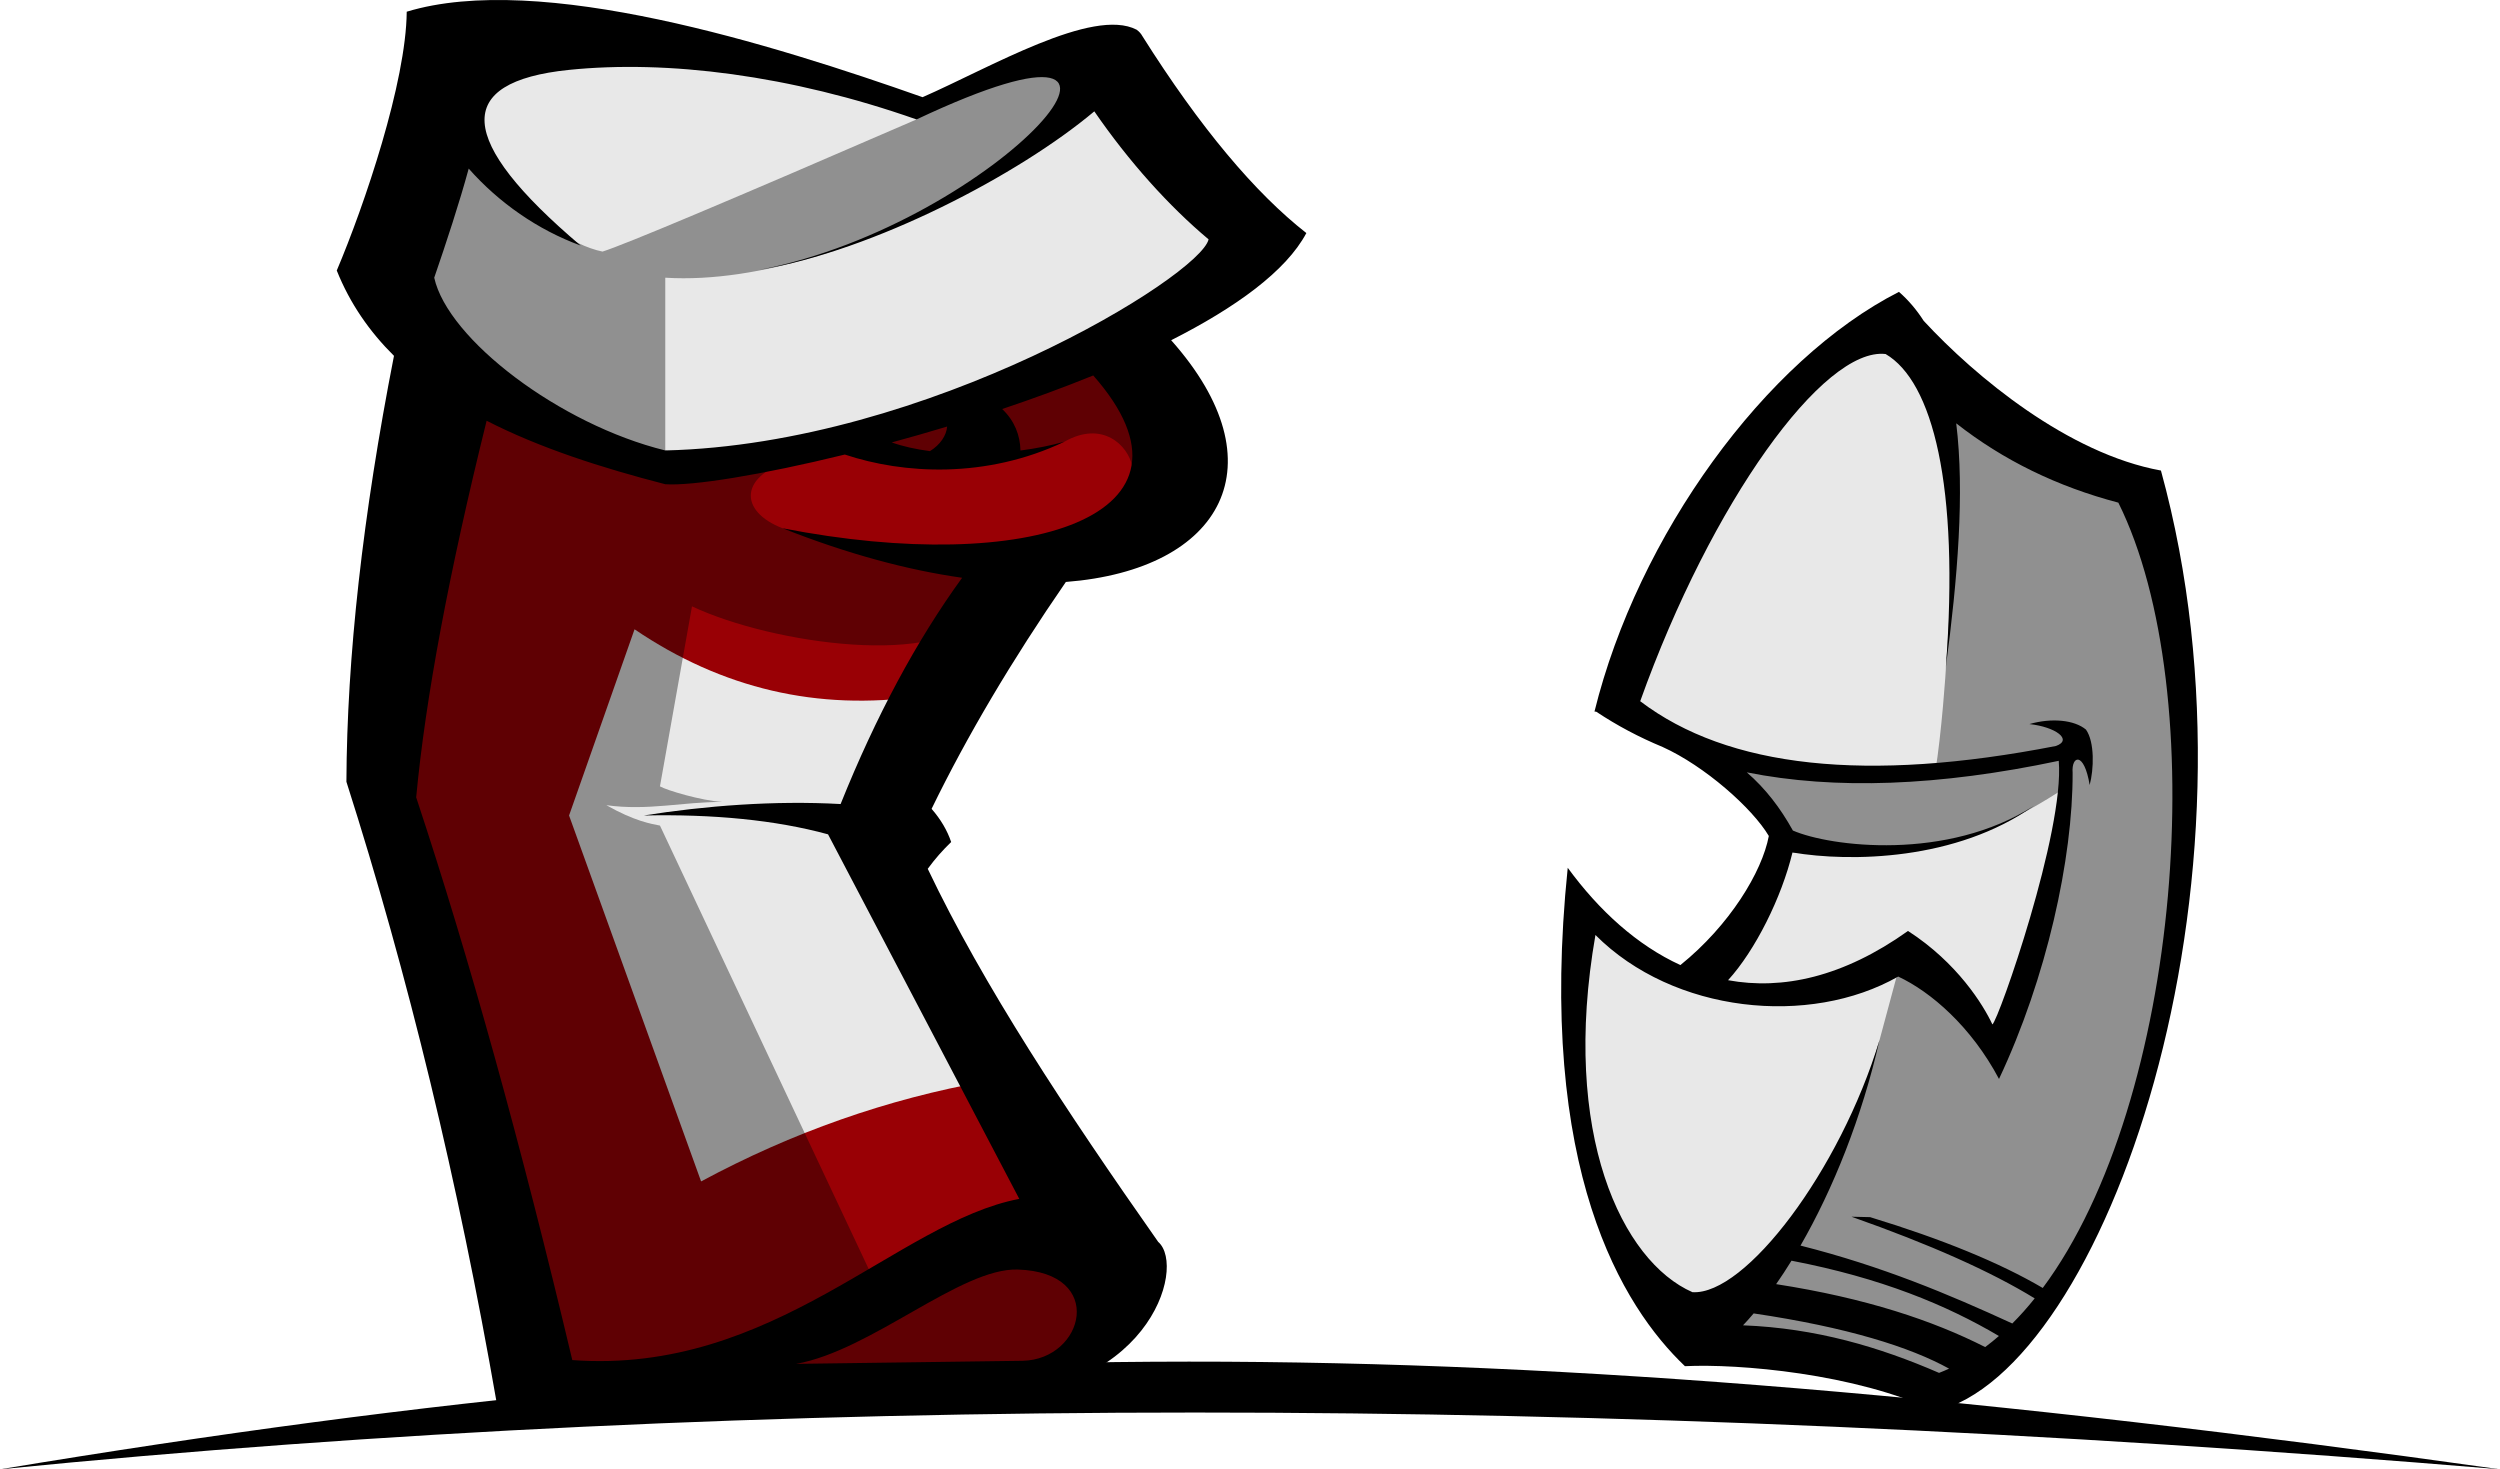 <?xml version="1.0" encoding="UTF-8" standalone="no"?><!-- Generator: Gravit.io --><svg xmlns="http://www.w3.org/2000/svg" xmlns:xlink="http://www.w3.org/1999/xlink" style="isolation:isolate" viewBox="1 1 305.577 179.595" width="305.577pt" height="179.595pt">
    
    <defs>
        
        <clipPath id="_clipPath_45pmDndJQMqYut5ltUAuCf7FQ7hy2w4p">
        <rect x="1" y="1" width="305.577" height="179.595"/></clipPath>
        
        </defs>
        
        <g clip-path="url(#_clipPath_45pmDndJQMqYut5ltUAuCf7FQ7hy2w4p)"><g><path d=" M 193.777 111.007 C 197.299 115.04 202.26 118.325 208.655 120.859 C 213.727 115.571 216.82 110.099 217.929 104.439 C 215.697 97.902 208.99 92.348 197.805 87.772 C 210.95 57.641 221.703 44.099 231.954 39.606 C 239.038 48.469 256.486 59.083 263.503 60.969 C 276.548 121.064 255.296 166.635 237.337 171.172 C 230.759 166.465 213.33 165.32 207.396 165.989 C 196.769 156.216 191.308 134.843 193.777 111.007 Z " fill="rgb(232,232,232)"/>
        
        <g opacity="0.38">
            
            <path d=" M 238.846 82.516 C 240.555 61.891 238.842 48.064 234.318 42.012 C 243.956 52.306 253.402 58.518 262.652 60.643 C 275.413 111.608 260.739 163.105 237.885 171.623 C 230.687 168.253 217.561 165.832 207.562 164.813 C 215.346 163.832 223.942 151.274 230.74 128.118 L 233.135 119.222 C 237.613 120.299 241.813 124.833 245.166 129.281 C 247.403 126.889 250.289 115.707 253.676 97.119 C 240.781 105.775 231.325 105.843 220.097 105.199 C 218.284 101.517 215.025 97.303 210.319 92.552 C 216.48 95.097 225.843 95.94 237.546 95.316 C 238.287 91.025 238.897 82.55 238.846 82.516 Z " fill="rgb(0,0,0)"/>
        </g>
        
        <path d=" M 250.688 158.429 C 267.671 135.606 271.411 85.541 259.927 62.439 C 252.445 60.472 245.84 57.243 240.111 52.744 C 241.148 61.229 240.285 71.647 238.846 82.516 C 240.519 60.3 237.222 47.638 231.481 44.273 C 223.888 43.401 210.183 62.385 201.484 86.71 L 201.484 86.71 C 212.231 94.871 229.168 96.694 252.298 92.182 C 254.4 91.433 252.258 89.846 249.056 89.505 C 251.765 88.723 254.551 88.994 255.969 90.179 L 255.969 90.179 C 257.05 91.702 256.937 95.042 256.422 96.954 C 255.739 92.792 254.167 93.36 254.338 95.457 C 254.373 105.933 251.157 120.546 245.34 132.882 L 245.34 132.882 C 241.951 126.484 237.007 122.227 233.019 120.365 C 222.197 126.529 205.555 124.856 196.012 115.285 L 196.012 115.285 C 191.755 139.652 199.294 155.176 207.869 158.945 C 214.33 159.34 225.886 144.132 230.74 128.118 C 228.581 137.589 225.056 146.348 221.077 153.249 L 221.077 153.249 C 231.078 155.782 239.188 159.197 246.966 162.771 C 247.912 161.826 248.825 160.802 249.703 159.703 C 244.355 156.422 236.887 153.093 227.308 149.72 L 229.585 149.772 C 238.389 152.457 245.423 155.341 250.688 158.429 Z  M 219.975 155.095 C 219.358 156.101 218.731 157.056 218.099 157.961 L 218.099 157.961 C 229.087 159.67 237.265 162.415 243.65 165.654 C 244.22 165.229 244.779 164.778 245.328 164.3 C 238.901 160.508 230.944 157.205 219.975 155.095 L 219.975 155.095 Z  M 215.352 161.539 C 214.918 162.052 214.484 162.537 214.051 162.995 L 214.051 162.995 C 222.979 163.342 230.727 165.647 238.014 168.809 C 238.427 168.649 238.835 168.476 239.238 168.29 C 234.458 165.649 226.792 163.235 215.352 161.539 L 215.352 161.539 L 215.352 161.539 Z  M 214.512 95.405 C 225.3 97.562 238.01 97.093 252.642 93.995 C 253.369 102.604 245.302 125.651 244.532 126.218 C 243.432 123.856 240.257 118.684 234.217 114.791 C 226.299 120.433 218.873 122.033 212.221 120.812 C 215.547 117.169 218.763 110.708 220.097 105.199 C 227.149 106.391 240.137 106.218 249.626 99.48 C 239.017 106.312 224.679 104.488 220.147 102.518 C 218.605 99.747 216.808 97.394 214.512 95.405 L 214.512 95.405 L 214.512 95.405 L 214.512 95.405 L 214.512 95.405 L 214.512 95.405 L 214.512 95.405 Z  M 206.951 167.989 L 206.951 167.989 C 199.36 160.752 188.824 144.018 192.625 107.069 L 192.625 107.069 L 192.625 107.069 C 196.466 112.323 201.116 116.544 206.398 118.961 C 212.418 114.106 216.383 107.567 217.204 103.182 C 215.187 99.773 209.343 94.615 204.223 92.304 L 204.223 92.304 C 201.341 91.112 198.638 89.674 196.113 87.994 L 196.113 87.994 L 195.895 87.972 C 201.194 66.496 216.767 44.991 233.111 36.674 L 233.111 36.674 L 233.111 36.674 C 234.275 37.691 235.277 38.879 236.135 40.218 C 242.462 47.061 253.796 56.447 265.133 58.515 C 279.065 109.203 258.161 168.677 237.568 173.498 C 227.798 168.871 213.467 167.673 206.951 167.989 L 206.951 167.989 L 206.951 167.989 L 206.951 167.989 Z " fill-rule="evenodd" fill="rgb(0,0,0)"/>
        
        </g><g>
            
            <path d=" M 82.316 58.354 C 71.349 55.257 54.738 45.737 50.714 36.09 L 50.714 36.09 C 53.871 24.301 55.395 14.712 55.284 7.318 C 68.013 2.824 87.542 6.883 113.767 13.831 C 124.498 9.231 131.433 5.325 136.939 7.876 C 140.581 15.404 147.124 24.644 153.795 31.296 C 147.939 44.109 97.555 57.091 82.316 58.354 Z " fill="rgb(232,232,232)"/>
            
            <path d=" M 133.187 42.539 C 130.545 46.208 101.188 57.481 82.733 58.033 C 75.402 56.695 63.712 51.759 56.256 44.61 L 48.424 98.462 L 65.957 171.414 L 129.902 169.516 C 138.574 163.548 140.619 157.442 136.035 151.194 L 107.581 102.556 L 126.005 70.178 C 150.619 61.675 151.841 49.291 133.187 42.539 Z "
            
            fill="rgb(153,0,5)"/>
            
            <path d=" M 113.588 86.105 C 100.943 87.909 89.27 85.183 78.561 77.92 L 70.557 100.679 L 86.695 145.405 C 97.858 139.401 109.47 135.323 121.526 133.166 L 105.835 102.004 L 113.588 86.105 Z " fill="rgb(232,232,232)"/>
            
            <g opacity="0.38">
                
                <path d=" M 120.643 75.849 L 124.904 70.639 C 117.894 69.546 102.943 67.857 96.654 65.569 C 91.321 63.52 91.12 59.069 98.314 57.037 C 101.062 55.986 106.98 55.701 107.581 56.184 C 110.78 56.885 120.761 58.95 131.119 54.985 C 135.739 52.353 138.885 55.413 139.408 58.033 C 141.302 55.586 140.983 46.512 136.035 44.61 C 121.259 50.92 105.938 55.28 90.069 57.684 L 82.316 56.067 L 82.316 34.944 C 105.469 36.394 139.406 14.73 133.172 7.876 C 126.181 8.133 119.093 10.709 113.027 15.6 Q 78.715 30.474 74.646 31.752 C 67.206 30.242 55.003 18.01 55.284 10.198 C 54.555 21.356 51.51 31.446 49.3 36.263 L 56.256 45.928 L 46.608 98.274 L 66.99 171.539 L 130.34 169.336 C 140.448 161.433 139.347 155.466 127.035 151.432 L 108.664 159.263 L 81.667 101.912 C 80.62 101.702 78.582 101.391 75.117 99.419 C 80.252 100.126 84.379 99.006 89.308 99.024 C 86.693 98.865 82.461 97.586 81.667 97.119 L 85.582 75.116 C 95.485 79.767 116.354 82.668 120.643 75.849 Z " fill="rgb(0,0,0)"/>
            </g>
            <path d=" M 58.291 21.607 C 61.981 25.79 66.749 29.099 71.972 31.015 Q 49.204 11.726 70.557 9.542 C 82.538 8.317 97.56 10.158 113.027 15.6 C 149.026 -1.374 123.086 28.369 93.826 33.98 C 107.797 31.657 125.57 22.334 134.759 14.61 C 138.976 20.741 143.875 26.195 148.726 30.257 C 147.723 34.725 114.433 55.296 82.316 56.059 C 69.39 52.878 55.734 42.454 54.076 34.944 C 55.555 30.644 57.158 25.772 58.291 21.607 Z  M 50.714 2.431 L 50.714 2.431 C 66.985 -2.512 95.462 6.427 113.767 12.879 C 121.916 9.318 134.566 1.838 139.933 4.631 C 140.239 4.856 140.468 5.114 140.625 5.4 C 147.705 16.627 154.432 24.602 160.677 29.487 C 158.195 34.152 152.027 38.598 144.153 42.586 C 157.59 57.688 150.502 70.629 131.282 72.133 C 124.664 81.735 119.194 90.98 114.869 99.866 C 115.993 101.157 116.784 102.505 117.262 103.921 C 116.187 104.964 115.344 105.912 114.398 107.196 C 121.199 121.475 131.247 136.674 142.565 152.794 C 146.139 155.899 141.115 172.407 119.591 171.561 L 61.709 172.457 L 61.709 172.457 L 61.709 172.457 L 61.709 172.457 C 57.009 145.485 50.888 120.186 43.342 96.556 C 43.404 81.332 45.341 63.98 49.156 44.494 L 49.156 44.494 C 46.169 41.537 43.778 38.102 42.163 34.066 C 45.555 26.061 50.645 11.038 50.714 2.431 Z  M 60.48 52.428 C 55.87 71.034 53.001 86.379 51.87 98.462 C 58.332 117.957 64.694 140.883 70.953 167.244 C 95.622 169.054 110.698 150.371 125.587 147.54 L 125.587 147.54 L 102.212 102.981 L 102.212 102.981 C 95.796 101.226 88.156 100.495 79.675 100.679 C 87.127 99.495 95.658 98.826 103.749 99.279 C 108.064 88.535 113.018 79.319 118.6 71.622 C 112.032 70.692 104.657 68.74 96.654 65.569 C 126.64 71.44 149.801 64.088 134.627 46.892 C 131.03 48.356 127.275 49.729 123.495 50.996 L 123.495 50.996 C 125.007 52.413 125.699 54.231 125.732 56.067 C 127.633 55.819 129.464 55.456 131.119 54.985 C 121.526 59.544 111.419 58.952 104.264 56.559 C 94.032 59.07 85.584 60.416 82.316 60.188 C 74.474 58.164 66.954 55.744 60.48 52.428 L 60.48 52.428 Z  M 98.314 167.706 L 126.005 167.33 C 133.514 167.172 136.265 156.526 125.409 156.177 C 118.437 155.954 107.516 166.067 98.314 167.706 L 98.314 167.706 L 98.314 167.706 L 98.314 167.706 L 98.314 167.706 Z  M 116.768 53.137 C 116.693 54.218 115.923 55.37 114.67 56.142 C 112.943 55.916 111.351 55.564 109.998 55.078 C 112.215 54.476 114.481 53.829 116.768 53.137 L 116.768 53.137 L 116.768 53.137 Z " fill-rule="evenodd" fill="rgb(0,0,0)"/>
            
            </g>
            <path d=" M 1 180.595 C 106.371 163.118 181.263 162.975 306.577 180.595 C 195.737 171.341 93.886 171.346 1 180.595 Z " fill="rgb(0,0,0)"/>
            
            </g></svg>